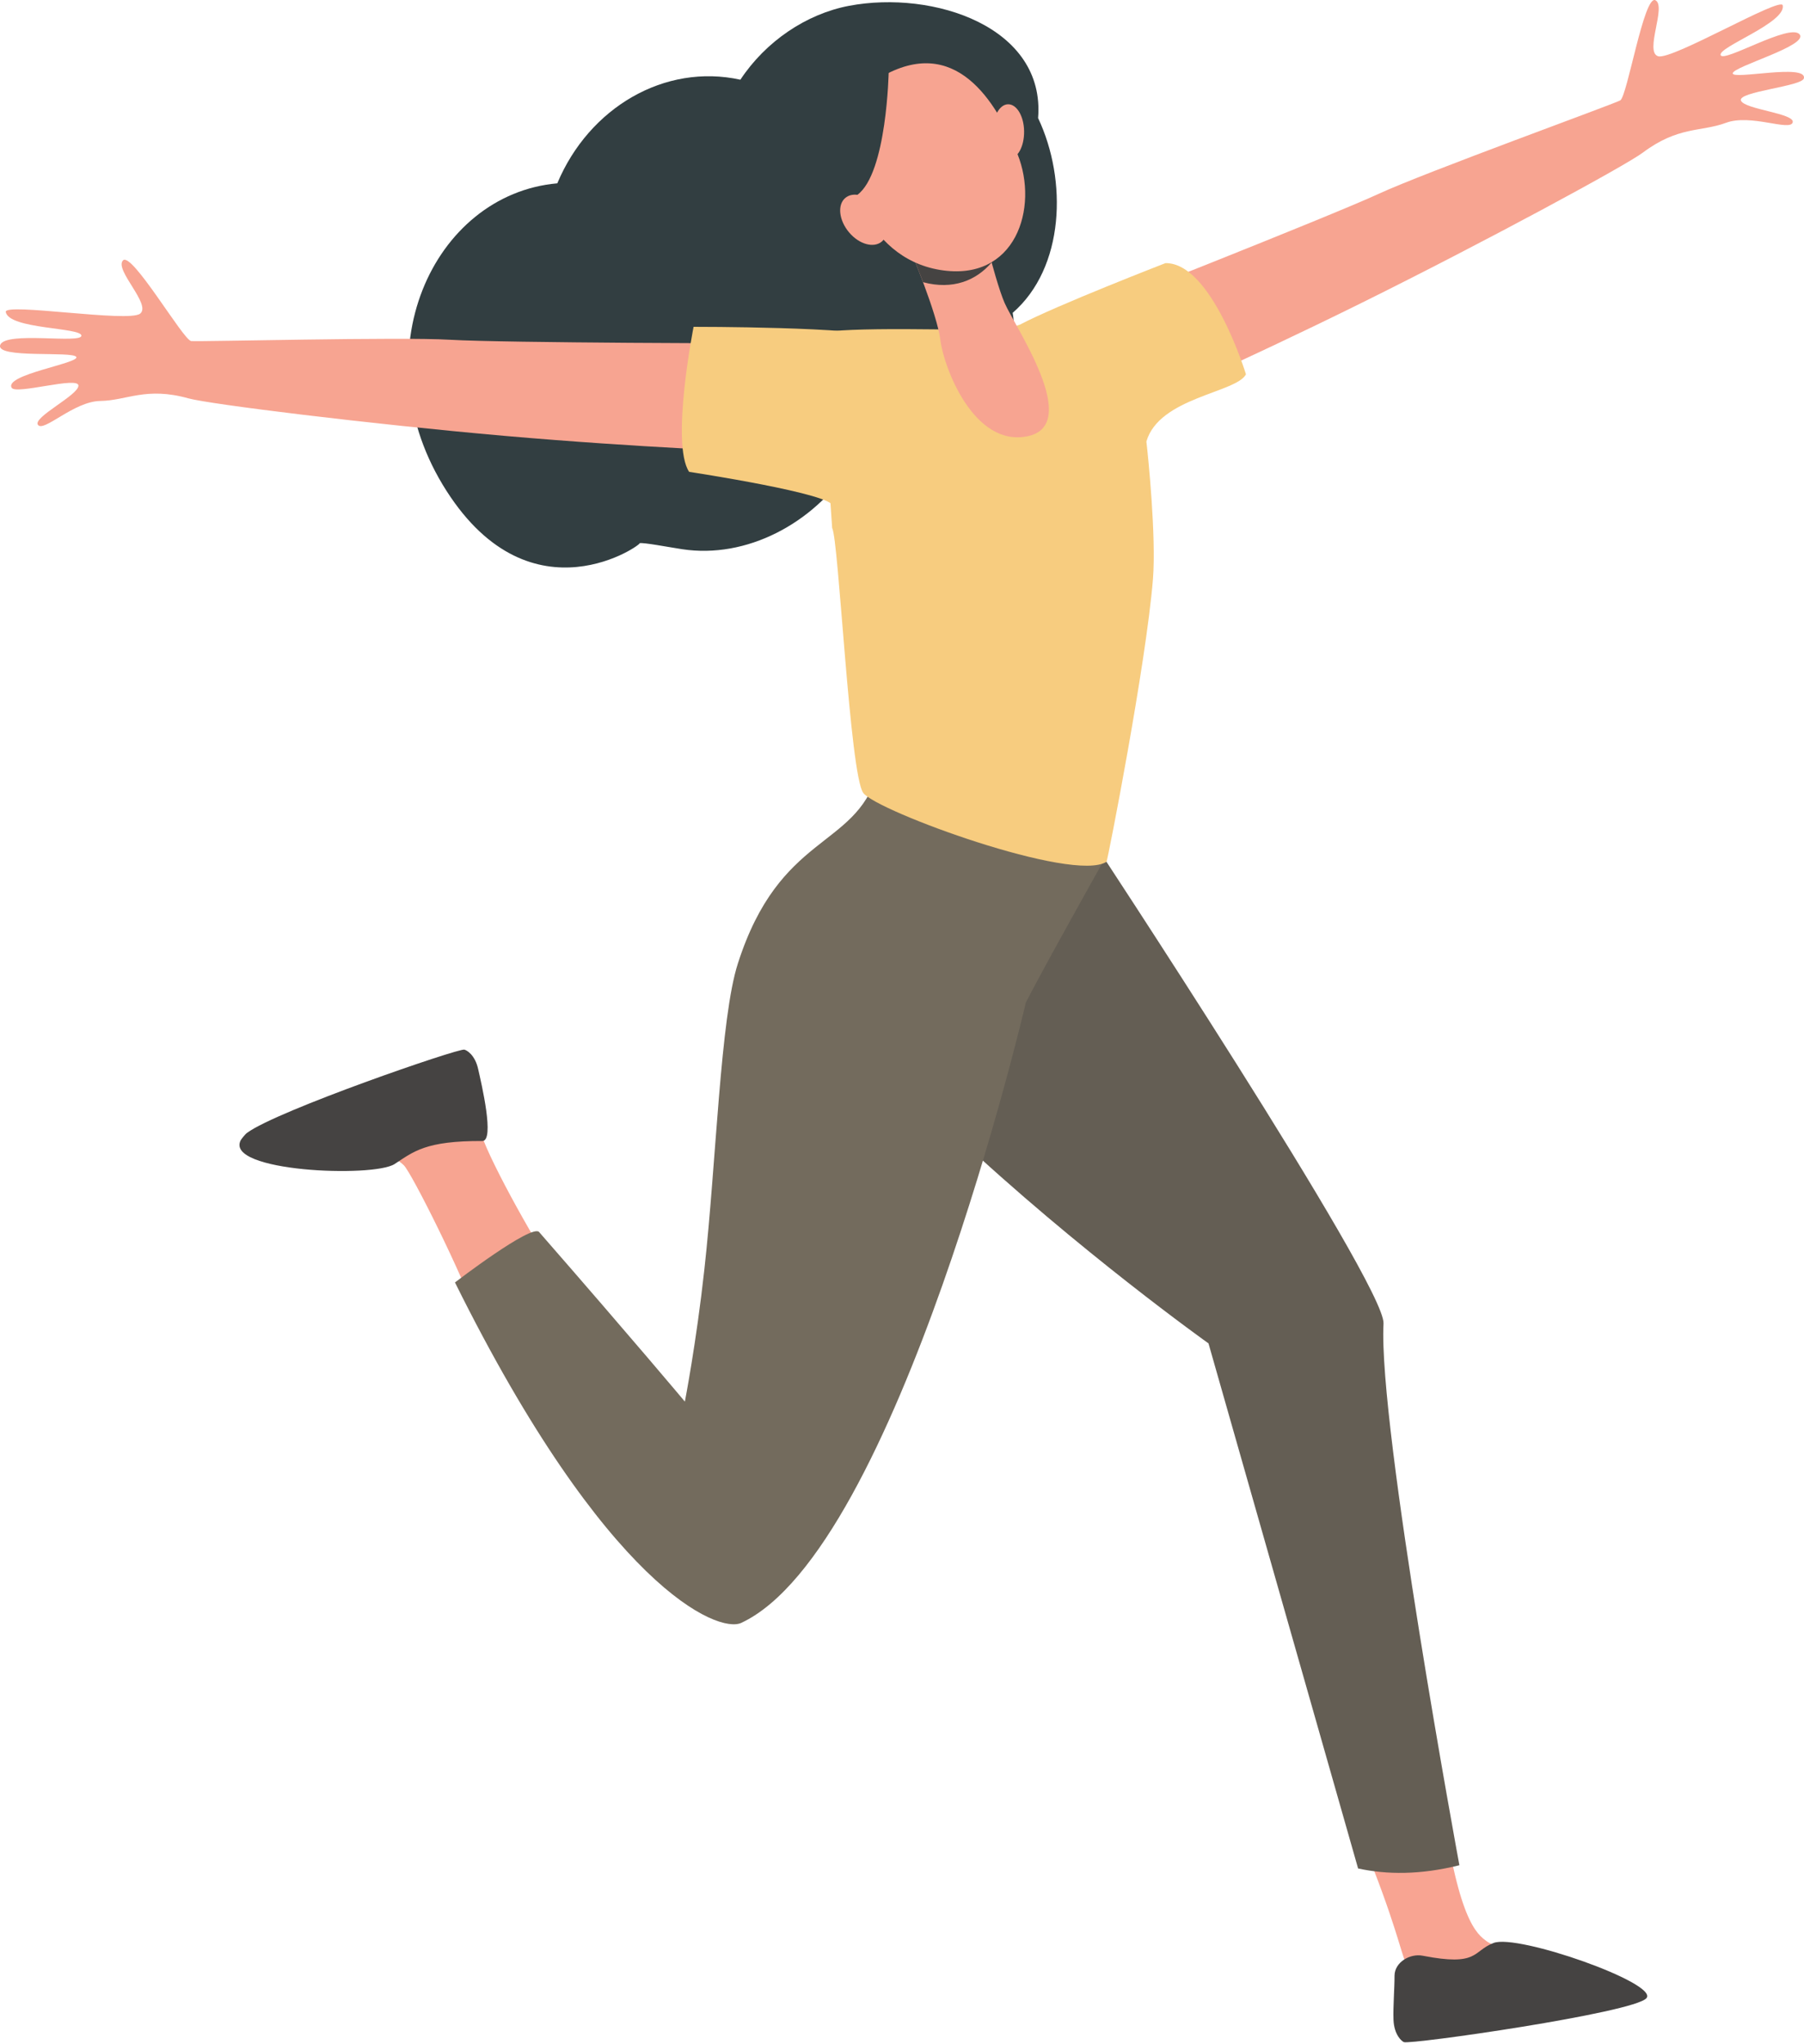 <svg width="75" height="85" viewBox="0 0 75 85" fill="none" xmlns="http://www.w3.org/2000/svg">
<path d="M18.562 20.409C22.121 25.972 26.799 22.559 26.587 22.586C26.755 22.55 27.724 22.738 28.367 22.837C31.027 23.24 33.794 21.779 35.326 19.432C39.379 19.674 42.665 16.457 42.101 13.008C44.259 11.135 44.383 7.498 43.158 4.909C43.466 1.128 38.824 -0.422 35.3 0.241C33.512 0.581 31.829 1.728 30.781 3.314C27.636 2.624 24.491 4.47 23.169 7.623C17.998 8.08 14.932 14.737 18.562 20.409Z" fill="#323E41"/>
<path d="M16.791 48.455C17.108 48.768 19.196 52.907 19.989 55.129C21.152 54.386 21.857 53.499 23.161 52.997C22.13 51.483 20.13 47.845 19.963 46.985C19.575 44.934 19.117 44.629 19.117 44.629C19.117 44.629 12.351 46.958 11.902 47.612C11.453 48.258 15.532 47.2 16.791 48.455Z" fill="#F7A491"/>
<path d="M20.052 47.443C20.581 47.443 20.009 45.032 19.885 44.477C19.753 43.85 19.392 43.662 19.304 43.644C19.066 43.581 11.543 46.17 10.274 47.102C10.186 47.165 10.036 47.362 10.01 47.407C9.314 48.724 15.516 48.975 16.405 48.401C17.198 47.882 17.692 47.434 20.052 47.443Z" fill="#454342"/>
<path d="M56.629 76.539C57.986 79.818 58.285 81.341 58.426 81.556C58.496 81.664 58.382 81.995 58.453 82.112C60.655 81.807 63.368 82.82 65.341 81.995C64.337 81.493 62.188 80.992 61.827 80.732C61.395 80.418 60.593 79.863 59.888 74.496C58.937 75.652 58.012 76.01 56.629 76.539Z" fill="#F8A492"/>
<path d="M59.14 81.318C58.62 81.22 57.986 81.587 57.977 82.143C57.977 82.698 57.915 83.406 57.933 83.979C57.959 84.615 58.276 84.875 58.364 84.911C58.611 85.028 67.94 83.693 68.451 83.083C68.962 82.465 63.078 80.396 62.091 80.79C61.21 81.13 61.483 81.775 59.14 81.318Z" fill="#454342"/>
<path d="M37.028 31.98C37.028 31.98 36.632 34.525 35.372 37.956C34.112 41.379 34.403 42.221 39.697 47.185C44.851 52.023 50.242 55.858 50.242 55.858L56.462 77.692C57.669 77.952 59.043 77.961 60.673 77.557C60.673 77.557 57.29 59.262 57.519 55.033C57.607 53.412 45.23 34.659 45.23 34.659L37.028 31.98Z" fill="#645E54"/>
<path d="M45.872 35.809C45.872 35.809 36.578 31.831 36.464 32.216C35.521 35.298 32.411 34.644 30.676 40.064C29.945 42.331 29.777 48.334 29.284 52.778C28.949 55.833 28.473 58.279 28.473 58.279C28.473 58.279 26.368 55.761 22.413 51.228C22.104 50.878 18.915 53.324 18.915 53.324C25.214 66.029 29.857 67.928 30.817 67.48C37.327 64.443 42.657 41.686 42.648 41.686C43.388 40.234 45.872 35.809 45.872 35.809Z" fill="#736B5D"/>
<path d="M31.865 14.28C31.865 14.28 21.029 14.262 18.704 14.127C16.607 14.002 8.273 14.217 7.947 14.181C7.621 14.145 5.472 10.436 5.111 10.83C4.749 11.224 6.309 12.667 5.824 13.043C5.34 13.419 0.177 12.577 0.239 12.971C0.371 13.697 3.384 13.608 3.384 13.957C3.384 14.306 0.23 13.76 0.01 14.342C-0.202 14.925 3.04 14.584 3.173 14.844C3.305 15.104 0.16 15.579 0.486 16.125C0.662 16.421 3.269 15.632 3.261 16.036C3.252 16.439 1.349 17.353 1.578 17.666C1.816 17.989 3.076 16.681 4.177 16.672C5.278 16.654 6.071 16.071 7.833 16.564C8.705 16.806 15.347 17.63 20.968 18.123C26.72 18.625 31.442 18.786 31.442 18.786L31.865 14.28Z" fill="#F7A491"/>
<path d="M45.08 13.018C45.08 13.018 55.184 9.04 57.307 8.064C59.219 7.177 67.068 4.337 67.359 4.175C67.65 4.023 68.346 -0.224 68.821 0.009C69.297 0.251 68.354 2.16 68.936 2.339C69.517 2.509 74.045 -0.161 74.116 0.224C74.257 0.95 71.402 1.962 71.535 2.294C71.658 2.616 74.406 0.959 74.812 1.425C75.217 1.891 72.063 2.76 72.037 3.047C72.01 3.333 75.111 2.634 74.997 3.253C74.935 3.593 72.222 3.808 72.38 4.184C72.53 4.552 74.635 4.713 74.53 5.089C74.424 5.475 72.785 4.722 71.755 5.107C70.715 5.492 69.773 5.242 68.302 6.344C67.579 6.89 61.668 10.089 56.602 12.597C51.405 15.169 47.062 17.041 47.062 17.041L45.08 13.018Z" fill="#F7A491"/>
<path d="M47.933 24.085C48.074 22.311 47.73 18.942 47.66 18.36C48.188 16.523 51.395 16.335 51.8 15.565C51.8 15.565 50.382 10.915 48.453 10.941C48.453 10.941 43.916 12.698 42.392 13.504C42.365 13.495 41.855 13.737 41.626 13.737C40.154 13.728 35.01 13.567 34.049 13.862L34.596 21.953C34.869 22.419 35.327 32.211 35.891 32.973C36.463 33.734 44.63 36.727 46.004 35.831C46.048 35.777 47.642 27.66 47.933 24.085Z" fill="#F7CC7F"/>
<path d="M36.719 14.038C35.768 13.581 28.835 13.59 28.835 13.59C28.835 13.59 27.874 18.455 28.65 19.62C28.65 19.62 34.79 20.551 34.614 21.062L36.719 14.038Z" fill="#F7CC7F"/>
<path d="M37.855 10.422C37.855 10.422 38.965 13.047 39.097 14.149C39.23 15.251 40.481 18.62 42.736 18.136C44.991 17.643 42.207 13.611 41.767 12.599C41.326 11.587 40.569 8.316 40.569 8.316L37.855 10.422Z" fill="#F7A491"/>
<path d="M41.221 10.918C40.586 11.662 39.617 12.065 38.375 11.734C38.102 11.008 37.855 10.426 37.855 10.426L38.155 10.193L40.816 9.359C40.93 9.825 41.071 10.381 41.221 10.918Z" fill="#454342"/>
<path d="M36.612 3.212C36.612 3.212 35.511 4.018 35.247 5.523C34.983 7.019 35.916 10.693 39.07 11.222C42.224 11.75 43.202 8.641 42.303 6.41C41.405 4.17 39.696 1.411 36.612 3.212Z" fill="#F7A491"/>
<path d="M42.576 5.456C42.585 6.083 42.312 6.594 41.951 6.603C41.59 6.612 41.29 6.11 41.282 5.483C41.273 4.856 41.546 4.345 41.907 4.336C42.268 4.327 42.568 4.829 42.576 5.456Z" fill="#F7A491"/>
<path d="M36.947 2.969C36.947 2.969 36.876 7.198 35.643 8.103C34.41 9.016 35.176 10.79 35.176 10.79C35.176 10.79 33.476 6.651 34.357 5.146C35.246 3.65 36.947 2.969 36.947 2.969Z" fill="#323E41"/>
<path d="M36.499 8.615C36.922 9.117 36.992 9.753 36.666 10.04C36.331 10.327 35.724 10.165 35.301 9.664C34.878 9.162 34.807 8.526 35.133 8.239C35.468 7.943 36.076 8.114 36.499 8.615Z" fill="#F7A491"/>
</svg>

